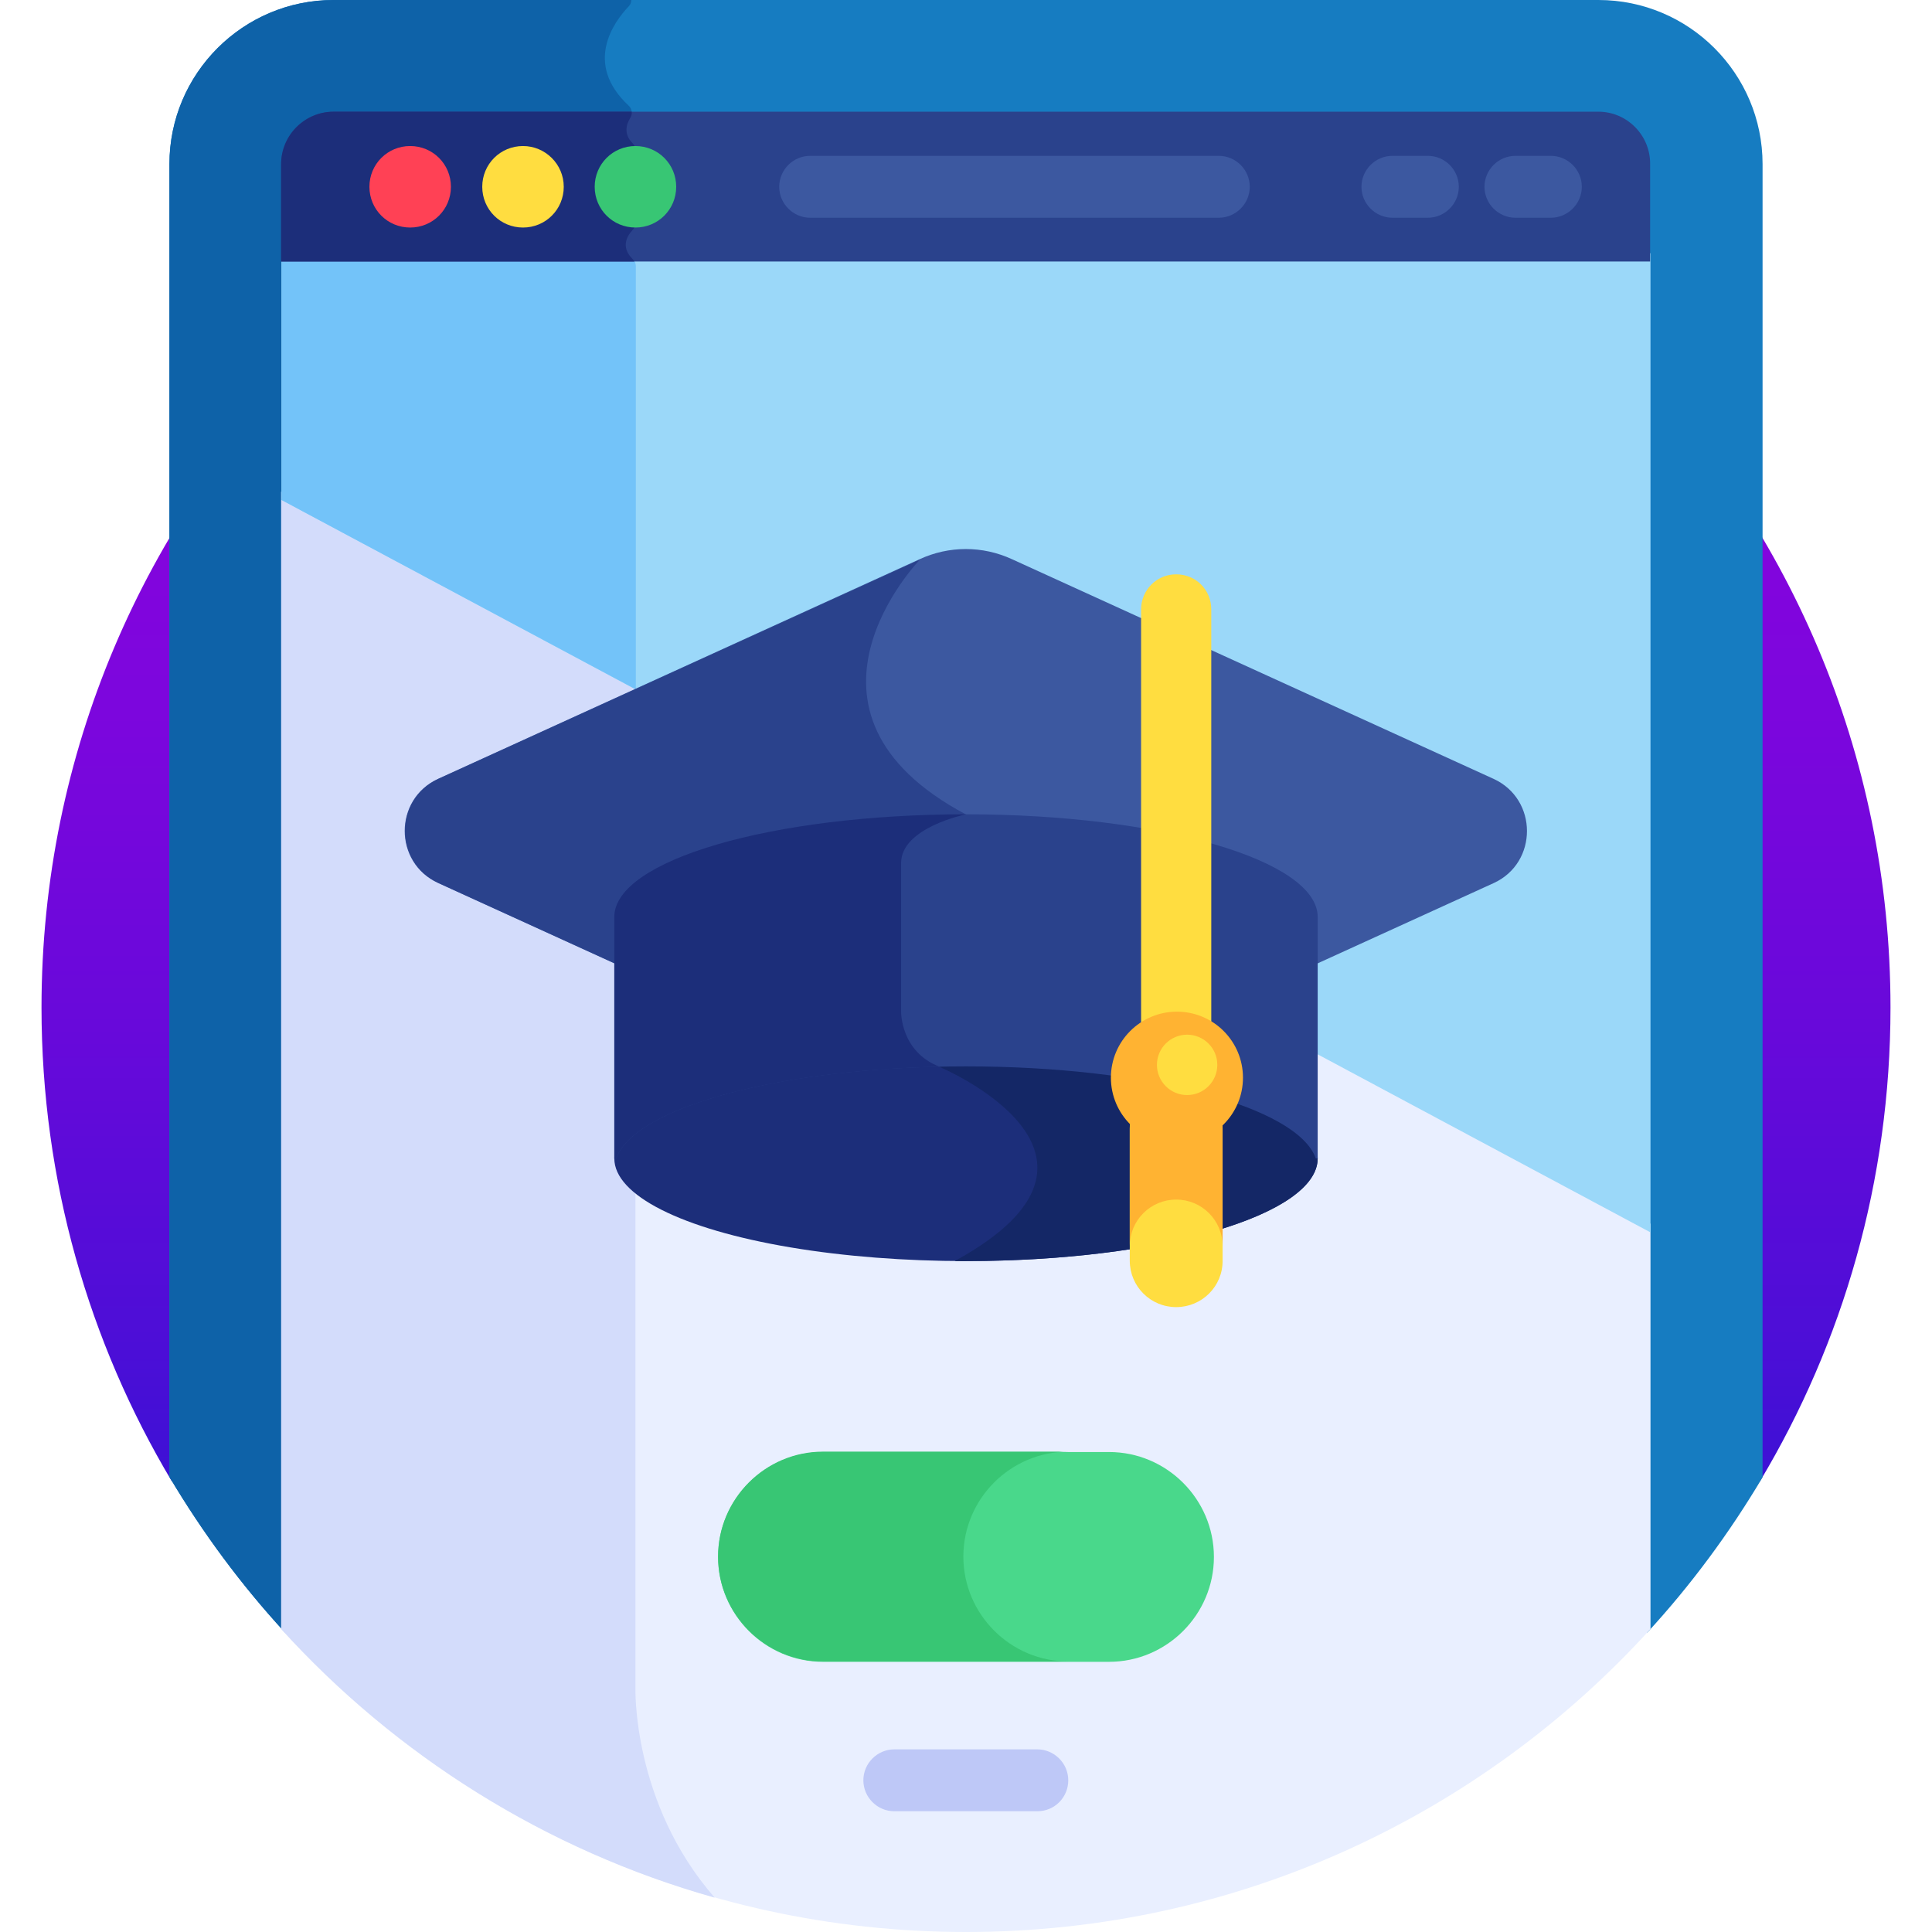 <?xml version="1.0" encoding="utf-8"?>
<!-- Generator: Adobe Illustrator 23.0.1, SVG Export Plug-In . SVG Version: 6.00 Build 0)  -->
<svg version="1.1" id="Layer_1" xmlns="http://www.w3.org/2000/svg" xmlns:xlink="http://www.w3.org/1999/xlink" x="0px" y="0px"
	 viewBox="0 0 512 512" style="enable-background:new 0 0 512 512;" xml:space="preserve">
<style type="text/css">
	.st0{fill:url(#SVGID_1_);}
	.st1{fill:#167CC1;}
	.st2{fill:#0E62A8;}
	.st3{fill:#E9EFFF;}
	.st4{fill:#D3DCFB;}
	.st5{fill:#49D88B;}
	.st6{fill:#38C674;}
	.st7{fill:#BEC8F7;}
	.st8{fill:#9BD8F9;}
	.st9{fill:#73C3F9;}
	.st10{fill:#1C2E7A;}
	.st11{fill:#142766;}
	.st12{fill:#3C58A0;}
	.st13{fill:#2A428C;}
	.st14{fill:#FFDD40;}
	.st15{fill:#FFB332;}
	.st16{fill:#FF4155;}
</style>
<g>
	<linearGradient id="SVGID_1_" gradientUnits="userSpaceOnUse" x1="256" y1="21.995" x2="256" y2="392.449">
		<stop  offset="0" style="stop-color:#8C03DF"/>
		<stop  offset="0.227" style="stop-color:#8804DE"/>
		<stop  offset="0.451" style="stop-color:#7C06DD"/>
		<stop  offset="0.675" style="stop-color:#6809DA"/>
		<stop  offset="0.897" style="stop-color:#4D0ED7"/>
		<stop  offset="1" style="stop-color:#3D11D5"/>
	</linearGradient>
	<path class="st0" d="M466.5,392.4C488.4,355.8,501,312.9,501,267c0-135.3-109.7-245-245-245S11,131.7,11,267
		c0,45.9,12.6,88.8,34.5,125.5H466.5z"/>
	<path class="st1" d="M436.5,432.7c11.6-12.6,21.8-26.4,30.6-41.2V43.5c0-24-19.5-43.5-43.5-43.5H88.4c-24,0-43.5,19.5-43.5,43.5
		v347.9c8.8,14.8,19,28.6,30.6,41.2H436.5z"/>
	<path class="st2" d="M167.6,68.6c-3.3-3.3-1.2-6.3,0-7.6c0.5-0.5,0.8-1.2,0.8-1.8V39.8c0-0.7-0.3-1.4-0.8-1.9
		c-2.4-2.4-1.6-5-0.6-6.6c0.7-1.1,0.5-2.5-0.4-3.3c-12-11.2-3.9-22.2,0-26.3c0.5-0.5,0.7-1.1,0.7-1.7H88.4
		c-24,0-43.5,19.5-43.5,43.5v347.9c8.8,14.8,19,28.6,30.6,41.2h92.9V70.5C168.4,69.7,168.1,69.1,167.6,68.6z"/>
	<path class="st3" d="M74.6,431.7C119.4,481,184.1,512,256,512s136.6-31,181.4-80.3V324.3L74.6,130.3L74.6,431.7z"/>
	<path class="st4" d="M168.4,180.5l-93.9-50.2v301.4c30.4,33.5,70.1,58.6,114.9,71.2c-22-25.2-21-55.7-21-55.7L168.4,180.5
		L168.4,180.5z"/>
	<path class="st5" d="M293.9,384.8h-75.8c-15.3,0-27.8,12.5-27.8,27.8s12.5,27.8,27.8,27.8h75.8c15.3,0,27.8-12.5,27.8-27.8
		C321.7,397.3,309.2,384.8,293.9,384.8z"/>
	<path class="st6" d="M255.3,412.5c0-15.3,12.5-27.8,27.8-27.8h-65c-15.3,0-27.8,12.5-27.8,27.8s12.5,27.8,27.8,27.8h65
		C267.8,440.3,255.3,427.8,255.3,412.5z"/>
	<g>
		<path class="st7" d="M274.9,480h-37.9c-4.5,0-8.2-3.7-8.2-8.2s3.7-8.2,8.2-8.2h37.9c4.5,0,8.2,3.7,8.2,8.2S279.5,480,274.9,480z"
			/>
	</g>
	<path class="st8" d="M74.6,132.5l362.8,194.1V67.1H74.6L74.6,132.5z"/>
	<path class="st9" d="M74.6,132.5l93.9,50.2V70.5c0-0.7-0.3-1.4-0.8-1.9c-0.5-0.5-0.9-1-1.1-1.5H74.6L74.6,132.5z"/>
	<ellipse class="st10" cx="256" cy="307" rx="93.2" ry="27.2"/>
	<path class="st11" d="M256,279.9c-1.6,0-3.1,0-4.7,0c-1.5,1.8-2.4,2.8-2.4,2.8s55.7,23.3,4.1,51.5c1,0,2,0,3,0
		c51.5,0,93.2-12.2,93.2-27.2C349.2,292,307.5,279.9,256,279.9L256,279.9z"/>
	<g>
		<path class="st12" d="M395.8,206.4l-127.6-58.2c-7.8-3.6-16.7-3.6-24.5,0l-127.6,58.2c-11.8,5.4-11.8,22.2,0,27.6l48.9,22.3V243
			c0-6,9.6-12.4,25.7-17c36-10.5,94.6-10.5,130.6,0c16.1,4.7,25.7,11.1,25.7,17v13.3l48.9-22.3C407.6,228.6,407.6,211.8,395.8,206.4
			L395.8,206.4z"/>
	</g>
	<path class="st13" d="M116.2,206.4c-11.8,5.4-11.8,22.2,0,27.6l48.9,22.3V243c0-6,9.6-12.4,25.7-17c16.1-4.7,36.8-7.3,57.9-7.8
		c3.8-1.6,7.4-2.3,7.4-2.3c-51.5-27.3-12.3-67.6-12.3-67.6L116.2,206.4z"/>
	<path class="st13" d="M256,215.8c-51.5,0-93.2,12.2-93.2,27.2v64h0.5c4.8-13.7,44.5-24.4,92.7-24.4s87.9,10.7,92.7,24.4h0.5v-64
		C349.2,228,307.5,215.8,256,215.8L256,215.8z"/>
	<path class="st10" d="M256,215.8c-51.5,0-93.2,12.2-93.2,27.2v64h0.5c4.6-13,40.7-23.3,85.7-24.3v0c-10.4-4-10.2-14.6-10.2-14.6
		s0-29.9,0-39.4C238.8,219.3,256,215.8,256,215.8L256,215.8z"/>
	<g>
		<path class="st14" d="M311.7,346.4c-6.8,0-12.3-5.5-12.3-12.3v-34.9c0-6.8,5.5-12.3,12.3-12.3s12.3,5.5,12.3,12.3V334
			C324.1,340.9,318.5,346.4,311.7,346.4z"/>
	</g>
	<path class="st15" d="M311.7,286.8c-6.8,0-12.3,5.5-12.3,12.3v31.1c0-6.8,5.5-12.3,12.3-12.3c6.8,0,12.3,5.5,12.3,12.3v-31.1
		C324.1,292.3,318.5,286.8,311.7,286.8z"/>
	<g>
		<path class="st14" d="M311.7,279.9c-5.1,0-9.3-4.1-9.3-9.3V161.5c0-5.1,4.1-9.3,9.3-9.3s9.3,4.1,9.3,9.3v109.2
			C321,275.8,316.8,279.9,311.7,279.9z"/>
	</g>
	<ellipse class="st15" cx="311.9" cy="285.6" rx="17.5" ry="17.5"/>
	<ellipse class="st14" cx="314.6" cy="282.2" rx="8" ry="8"/>
	<path class="st13" d="M423.6,29.6H88.4c-7.6,0-13.9,6.2-13.9,13.9v25.8h362.8V43.5C437.4,35.9,431.2,29.6,423.6,29.6z"/>
	<path class="st10" d="M167.6,68.6c-3.3-3.3-1.2-6.3,0-7.6c0.5-0.5,0.8-1.2,0.8-1.8V39.8c0-0.7-0.3-1.4-0.8-1.9
		c-2.4-2.4-1.6-5-0.6-6.6c0.3-0.5,0.5-1.1,0.4-1.7h-79c-7.6,0-13.9,6.2-13.9,13.9v25.8h93.6C168,69,167.8,68.8,167.6,68.6z"/>
	<g>
		<path class="st16" d="M119.5,49.5c0,6-4.8,10.8-10.8,10.8s-10.8-4.8-10.8-10.8s4.8-10.8,10.8-10.8
			C114.7,38.7,119.5,43.5,119.5,49.5z"/>
	</g>
	<g>
		<path class="st14" d="M149.4,49.5c0,6-4.8,10.8-10.8,10.8s-10.8-4.8-10.8-10.8s4.8-10.8,10.8-10.8
			C144.5,38.7,149.4,43.5,149.4,49.5z"/>
	</g>
	<g>
		<path class="st6" d="M179.2,49.5c0,6-4.8,10.8-10.8,10.8s-10.8-4.8-10.8-10.8s4.8-10.8,10.8-10.8
			C174.4,38.7,179.2,43.5,179.2,49.5z"/>
	</g>
	<g>
		<path class="st12" d="M323,57.7H214.7c-4.5,0-8.2-3.7-8.2-8.2s3.7-8.2,8.2-8.2H323c4.5,0,8.2,3.7,8.2,8.2
			C331.2,54,327.5,57.7,323,57.7z"/>
	</g>
	<g>
		<path class="st12" d="M411,57.7h-9.4c-4.5,0-8.2-3.7-8.2-8.2s3.7-8.2,8.2-8.2h9.4c4.5,0,8.2,3.7,8.2,8.2
			C419.2,54,415.5,57.7,411,57.7z"/>
	</g>
	<g>
		<path class="st12" d="M378.4,57.7H369c-4.5,0-8.2-3.7-8.2-8.2s3.7-8.2,8.2-8.2h9.4c4.5,0,8.2,3.7,8.2,8.2
			C386.6,54,382.9,57.7,378.4,57.7z"/>
	</g>
</g>
</svg>
